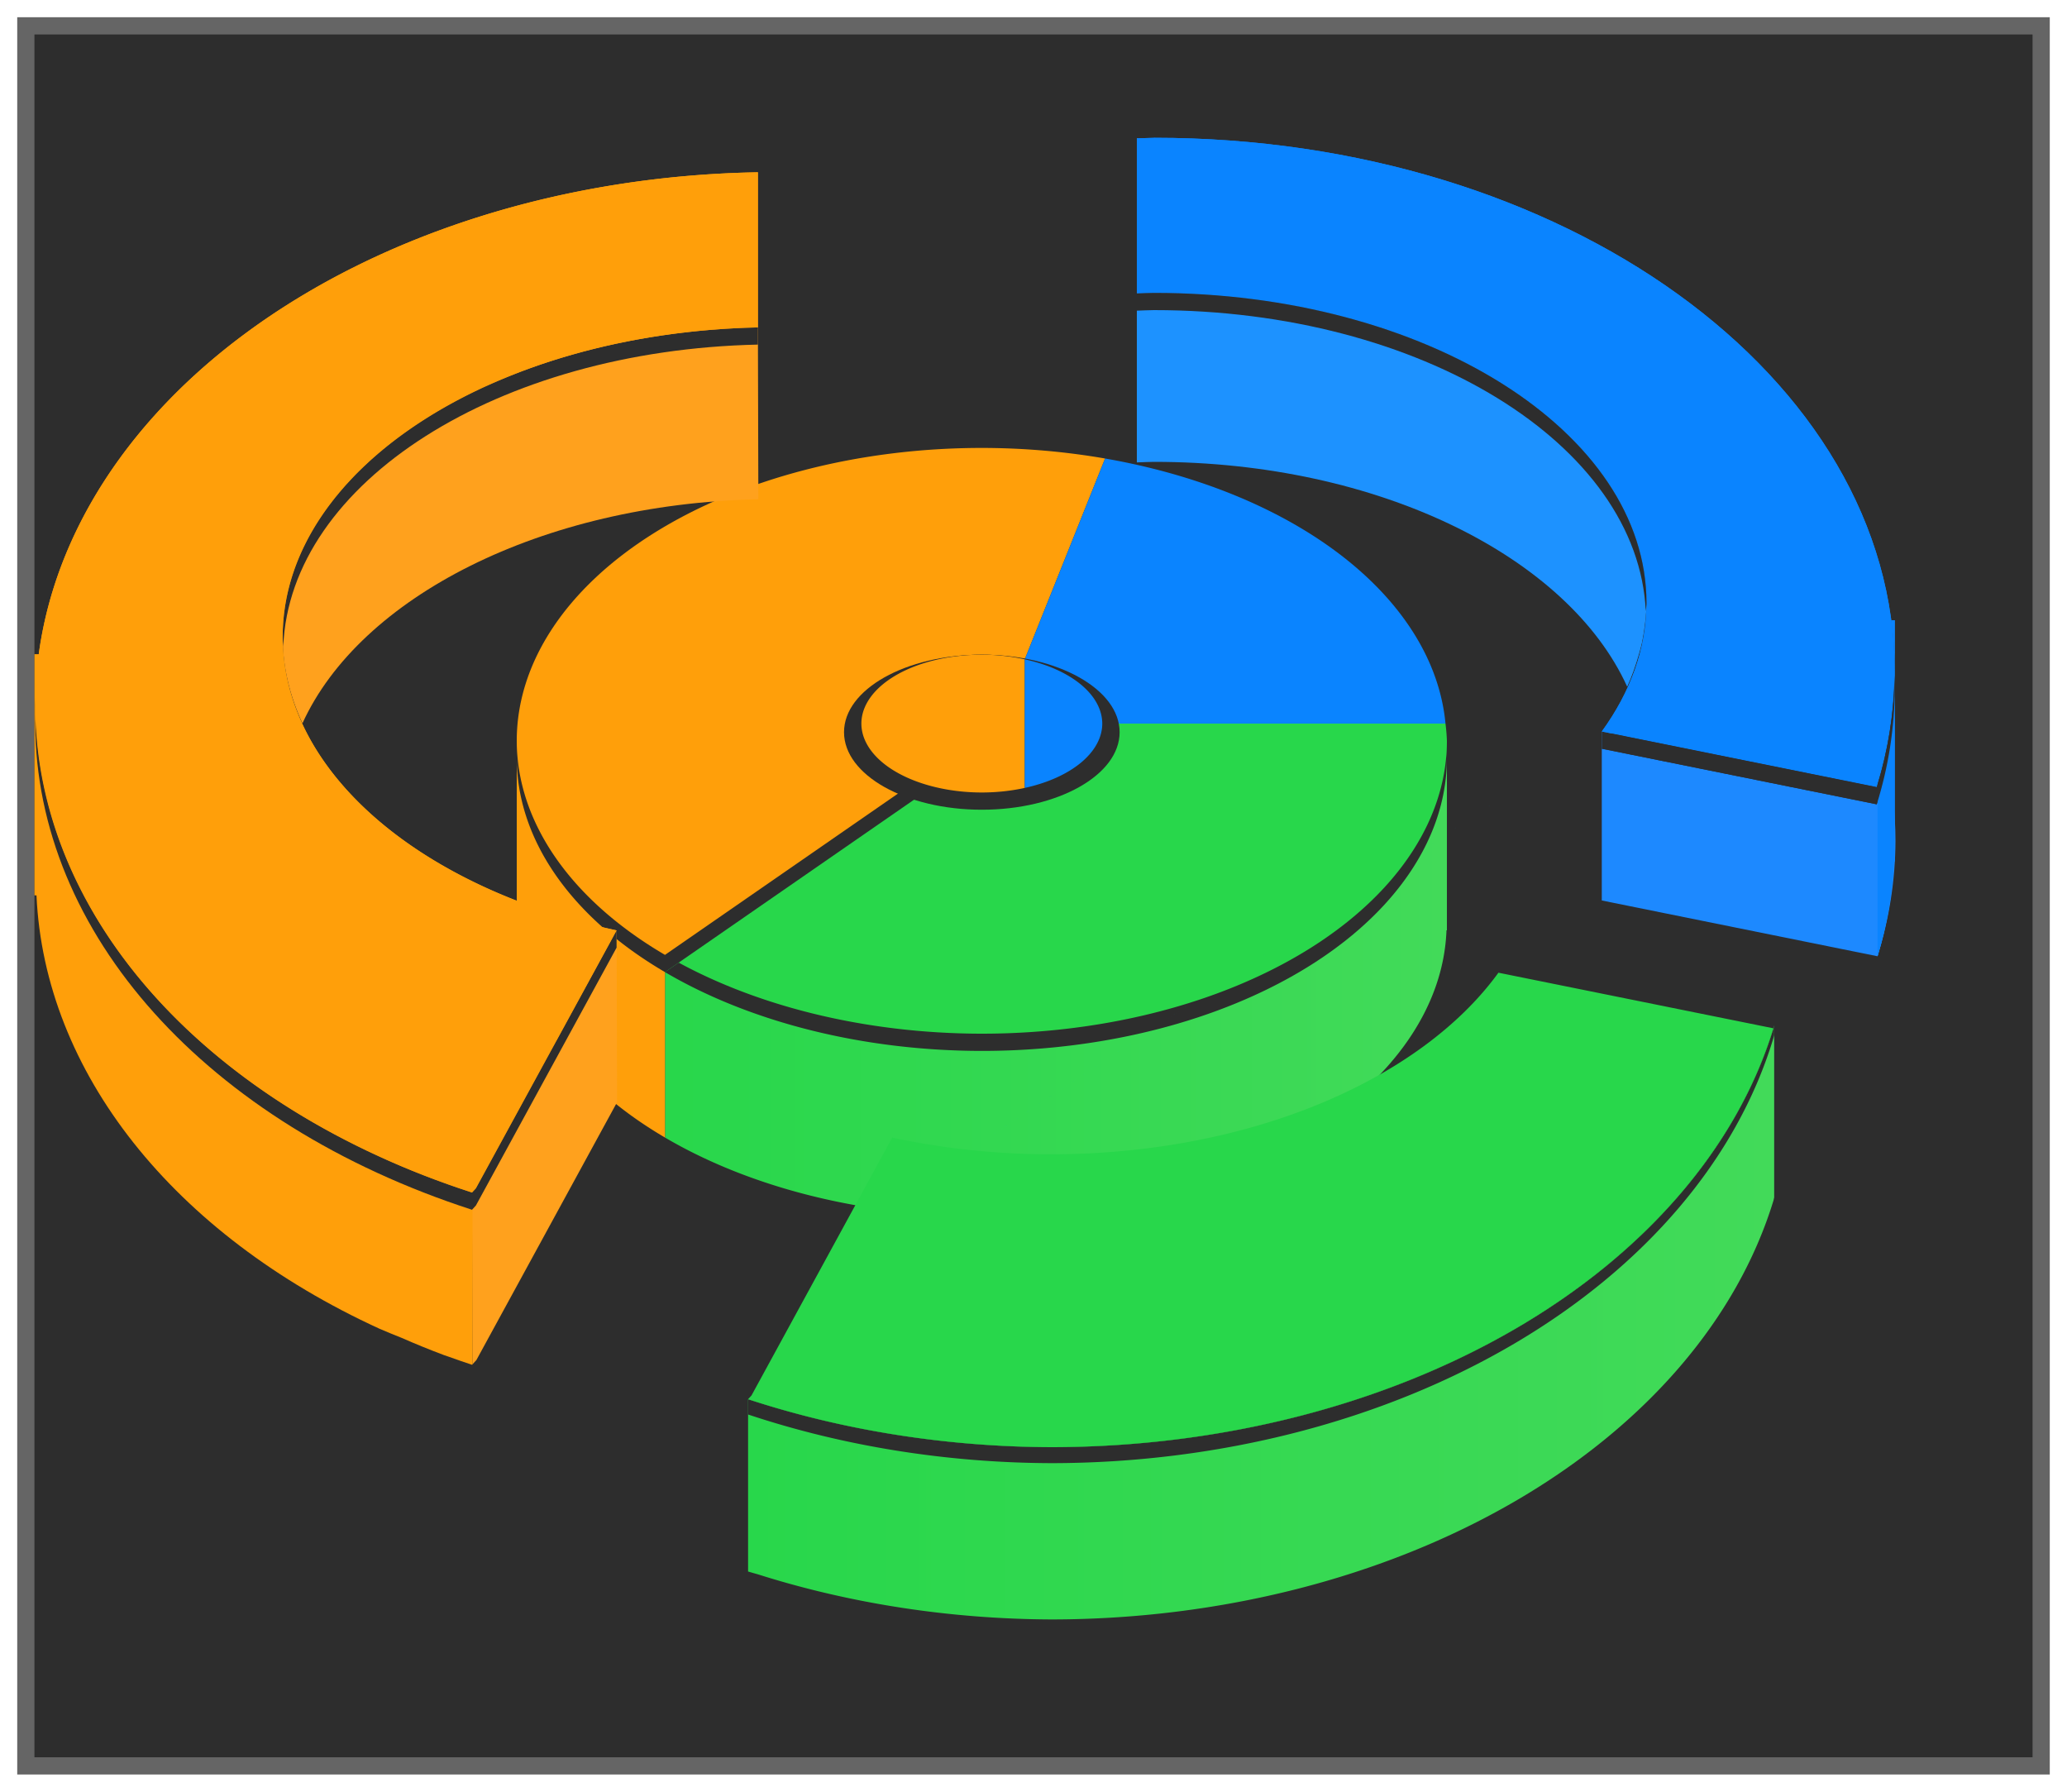 <svg height="52" viewBox="0 0 60 52" width="60" xmlns="http://www.w3.org/2000/svg" xmlns:xlink="http://www.w3.org/1999/xlink"><linearGradient id="a"><stop offset="0" stop-color="#28d74b"/><stop offset="1" stop-color="#42da59"/></linearGradient><linearGradient id="b" gradientUnits="userSpaceOnUse" x1="19.303" x2="42" xlink:href="#a" y1="28.4" y2="28.4"/><linearGradient id="c" gradientUnits="userSpaceOnUse" x1="19.715" x2="49.5" xlink:href="#a" y1="35.382" y2="35.382"/><filter id="d" color-interpolation-filters="sRGB" height="1.052" width="1.045" x="-.022" y="-.026"><feGaussianBlur stdDeviation=".555"/></filter><path d="m.5.5h59v51h-59z" fill="#656565" filter="url(#d)"/><path d="m1 1h58v50h-58z" fill="#2d2d2d"/><path d="m42 21.5a13.5 8.5 0 0 1 -13.5 8.5 13.5 8.5 0 0 1 -9.197-2.287v5.287h.02l-.02.014a13.5 8.5 0 0 0 9.197 2.287 13.5 8.5 0 0 0 13.488-8.301h.012v-.199z" fill="url(#b)"/><path d="m30.053 18.367-.307.768a3.496 2 0 0 0 -1.246-.135 3.496 2 0 0 0 -3.496 2 3.496 2 0 0 0 1.582 1.672l-7.283 5.041h6.729a3.496 2 0 0 1 -1.027-1.412 3.496 2 0 0 1 3.496-2 3.496 2 0 0 1 1.246.135l2.332-5.828a13.5 8.5 0 0 0 -2.025-.24zm-10.75 9.346a13.5 8.5 0 0 1 -4.303-6.213v5h.016a13.5 8.5 0 0 0 -.016.301 13.5 8.5 0 0 0 4.303 6.213l.02-.014h-.02zm7.197.223v.096l.086-.059a3.496 2 0 0 1 -.086-.037z" fill="#ff9f0a"/><path d="m31.996 21.5a3.496 2 0 0 1 -3.496 2 3.496 2 0 0 1 -1.914-.328l-7.283 5.041a13.5 8.5 0 0 0 9.197 2.287 13.5 8.5 0 0 0 13.5-8.5 13.5 8.5 0 0 0 -.041-.5z" fill="#2d2d2d"/><g transform="translate(2 3)"><path d="m49.5 26.764c-.008.027-.013.054-.021.08a21.488 15.5 0 0 1 -20.967 12.156 21.488 15.5 0 0 1 -8.512-1.301c-.095-.029-.19-.059-.285-.09v5c.095.028.19.055.285.082a21.488 15.5 0 0 0 8.512 1.309 21.488 15.5 0 0 0 20.967-12.156c.009-.03.013-.06.021-.09z" fill="url(#c)"/><path d="m49.5 26.764c-.008.027-.013.054-.021.08a21.488 15.5 0 0 1 -20.967 12.156 21.488 15.5 0 0 1 -8.512-1.301c-.095-.029-.19-.059-.285-.09v.443a21.488 15.732 0 0 0 8.797 1.412 21.488 15.732 0 0 0 20.967-12.34c.008-.027.014-.053.021-.08z" fill="#2d2d2d"/><path d="m41.496 25.23c-2.253 3.107-7.218 5.27-12.996 5.27-1.612 0-3.156-.175-4.602-.484l-4.084 7.484-.1.109a21.488 15.5 0 0 0 8.797 1.391 21.488 15.5 0 0 0 20.967-12.156zm-24.479 11.348a21.488 15.5 0 0 0 .641.264 21.488 15.5 0 0 1 -.641-.264zm1.863.762a21.488 15.5 0 0 0 .143.049 21.488 15.5 0 0 1 -.143-.049z" fill="#28d74b" stroke-width="1.012"/></g><path d="m31.996 21a3.496 2 0 0 1 -3.496 2 3.496 2 0 0 1 -1.914-.328l-7.283 5.041a13.5 8.5 0 0 0 9.197 2.287 13.5 8.5 0 0 0 13.5-8.5 13.5 8.5 0 0 0 -.041-.5z" fill="#28d74b"/><path d="m28.5 13.5a13.5 8.5 0 0 0 -13.5 8.5 13.5 8.5 0 0 0 4.303 6.213l7.283-5.041a3.496 2 0 0 1 -1.582-1.672 3.496 2 0 0 1 3.496-2 3.496 2 0 0 1 1.246.135l2.332-5.828a13.5 8.5 0 0 0 -3.578-.307z" fill="#2d2d2d"/><path d="m28.5 13a13.5 8.5 0 0 0 -13.5 8.5 13.5 8.5 0 0 0 4.303 6.213l7.283-5.041a3.496 2 0 0 1 -1.582-1.672 3.496 2 0 0 1 3.496-2 3.496 2 0 0 1 1.246.135l2.332-5.828a13.5 8.5 0 0 0 -3.578-.307z" fill="#ff9f0a"/><path d="m32.078 13.307-2.332 5.828a3.496 2 0 0 1 2.25 1.865h9.963a13.5 8.5 0 0 0 -9.881-7.693z" fill="#0a84ff"/><ellipse cx="28.5" cy="21.25" fill="#2d2d2d" rx="4" ry="2.25"/><path d="m28.5 19a3.496 2 0 0 0 -3.496 2 3.496 2 0 0 0 1.582 1.672 3.496 2 0 0 0 1.914.328 3.496 2 0 0 0 1.246-.133v-3.732a3.496 2 0 0 0 -1.246-.135z" fill="#ff9f0a"/><g fill="#0a84ff"><path d="m29.746 19.135v3.732a3.496 2 0 0 0 2.25-1.867 3.496 2 0 0 0 -2.25-1.865z"/><path d="m54.898 18c.066.494.102.994.102 1.5v-1.5zm.102 1.5c-.005 1.098-.175 2.191-.5 3.264v4.99c.274-.906.433-1.828.479-2.754h.021v-.5z"/><path d="m33.512 4-.512.014v4.502c.167-.004.331-.016.5-.016 7.894 0 14.295 4.029 14.295 9 0 1.332-.474 2.593-1.299 3.73l7.982 1.613c.342-1.098.516-2.219.521-3.344 0-8.56-9.621-15.5-21.488-15.5z" stroke-width="1.012"/></g><path d="m54.996 19.602c-.015 1.064-.181 2.123-.496 3.162v.281c.326-1.089.495-2.198.5-3.312 0-.044-.003-.087-.004-.131z" fill="#2d2d2d"/><path d="m46.496 21.23c-30.997 20.513-15.499 10.257 0 0zm0 0v4.904l8.004 1.619c.342-1.098.516-2.219.521-3.344 0-.861-.105-1.703-.293-2.525-.071.321-.151.642-.25.959z" fill="#1d89ff"/><path d="m54.99 19.725c-.026 1.049-.193 2.095-.512 3.119l-7.982-1.615v.5l7.982 1.615c.342-1.098.516-2.219.521-3.344 0-.092-.007-.183-.01-.275z" fill="#2d2d2d"/><path d="m54.898 18c.066.494.102.994.102 1.5v-1.5zm.102 1.5c-.005 1.098-.175 2.191-.5 3.264v4.99c.274-.906.433-1.828.479-2.754h.021v-.5z" fill="#0a84ff"/><path d="m33.512 4-.512.014v4.502c.167-.004.331-.016.5-.016 7.894 0 14.295 4.029 14.295 9 0 1.332-.474 2.593-1.299 3.73l7.982 1.613c.342-1.098.516-2.219.521-3.344 0-8.56-9.621-15.5-21.488-15.5z" fill="#0a84ff" stroke-width="1.012"/><path d="m54.996 19.602c-.015 1.064-.181 2.123-.496 3.162v.281c.326-1.089.495-2.198.5-3.312 0-.044-.003-.087-.004-.131z" fill="#2d2d2d"/><g transform="translate(-6 -3.014)"><path d="m13.715 39.596.113-.123 4.084-7.484-.014-4.986-4.084 7.484-.113.123z" fill="#ffa11d" stroke-width="1.012" transform="translate(6 3.014)"/><path d="m7 22v7h.059c.233 5.123 3.961 9.831 9.959 12.578.211.091.425.178.641.264.4.176.808.342 1.223.498.047.016.095.033.143.049.224.081.45.159.678.234l.014-.014v-5l-.014.014c-.228-.075-.454-.153-.678-.234-.048-.016-.095-.032-.143-.049-.415-.156-.823-.322-1.223-.498-.216-.085-.429-.173-.641-.264-6.215-2.838-9.986-7.772-9.994-13.078.009-.501.052-1.002.129-1.5z" fill="#ff9f0a"/><g stroke-width="1.012"><path d="m28 8.014a21.488 15.5 0 0 0 -20.977 15.486 21.488 15.5 0 0 0 12.678 14.123l.113-.123 4.084-7.484c-5.634-1.207-9.693-4.56-9.693-8.516 0-4.864 6.134-8.817 13.795-8.984z" fill="#ff9f0a"/><path d="m22 9.502c-2.758.051-5.5.498-7.994 1.762-3.514 1.637-5.801 4.258-5.801 7.223 0 .871.207 1.71.574 2.506 1.669-3.663 6.93-6.366 13.234-6.504z" fill="#ffa11d" transform="translate(6 3.014)"/><path d="m22 9.502c-7.661.167-13.795 4.12-13.795 8.984 0 .093.013.183.018.275.187-4.76 6.236-8.595 13.777-8.76zm-20.965 11.143c-.006.114-.01.228-.012.342.008 6.096 4.969 11.623 12.678 14.123l.113-.123 4.084-7.484-0-.5-4.084 7.484-.113.123c-7.632-2.478-12.575-7.928-12.666-13.965z" fill="#2d2d2d" transform="translate(6 3.014)"/><path d="m28 8.014a21.488 15.5 0 0 0 -20.977 15.486 21.488 15.5 0 0 0 12.678 14.123l.113-.123 4.084-7.484c-5.634-1.207-9.693-4.56-9.693-8.516 0-4.864 6.134-8.817 13.795-8.984z" fill="#ff9f0a"/></g></g><g stroke-width="1.012"><path d="m33.5 8.5c-.169 0-.333.012-.5.016v4.904c.167-.004.331-.016.5-.016 6.53 0 12.026 2.761 13.734 6.527.14-.31.251-.628.342-.949.028-.103.06-.206.082-.311.028-.123.047-.247.066-.371.038-.265.07-.53.07-.801 0-4.971-6.4-9-14.295-9z" fill="#1d92ff"/><path d="m33.5 8.5c-.169 0-.333.012-.5.016v.5c.167-.004.331-.016.5-.016 7.755 0 14.053 3.891 14.273 8.74.004-.081.021-.159.021-.24 0-4.971-6.4-9-14.295-9zm21.49 11.225c-.026 1.049-.193 2.095-.512 3.119l-7.703-1.557c-.093.148-.175.299-.279.443l7.982 1.613c.342-1.098.516-2.219.521-3.344 0-.092-.008-.183-.01-.275z" fill="#2d2d2d"/></g></svg>
